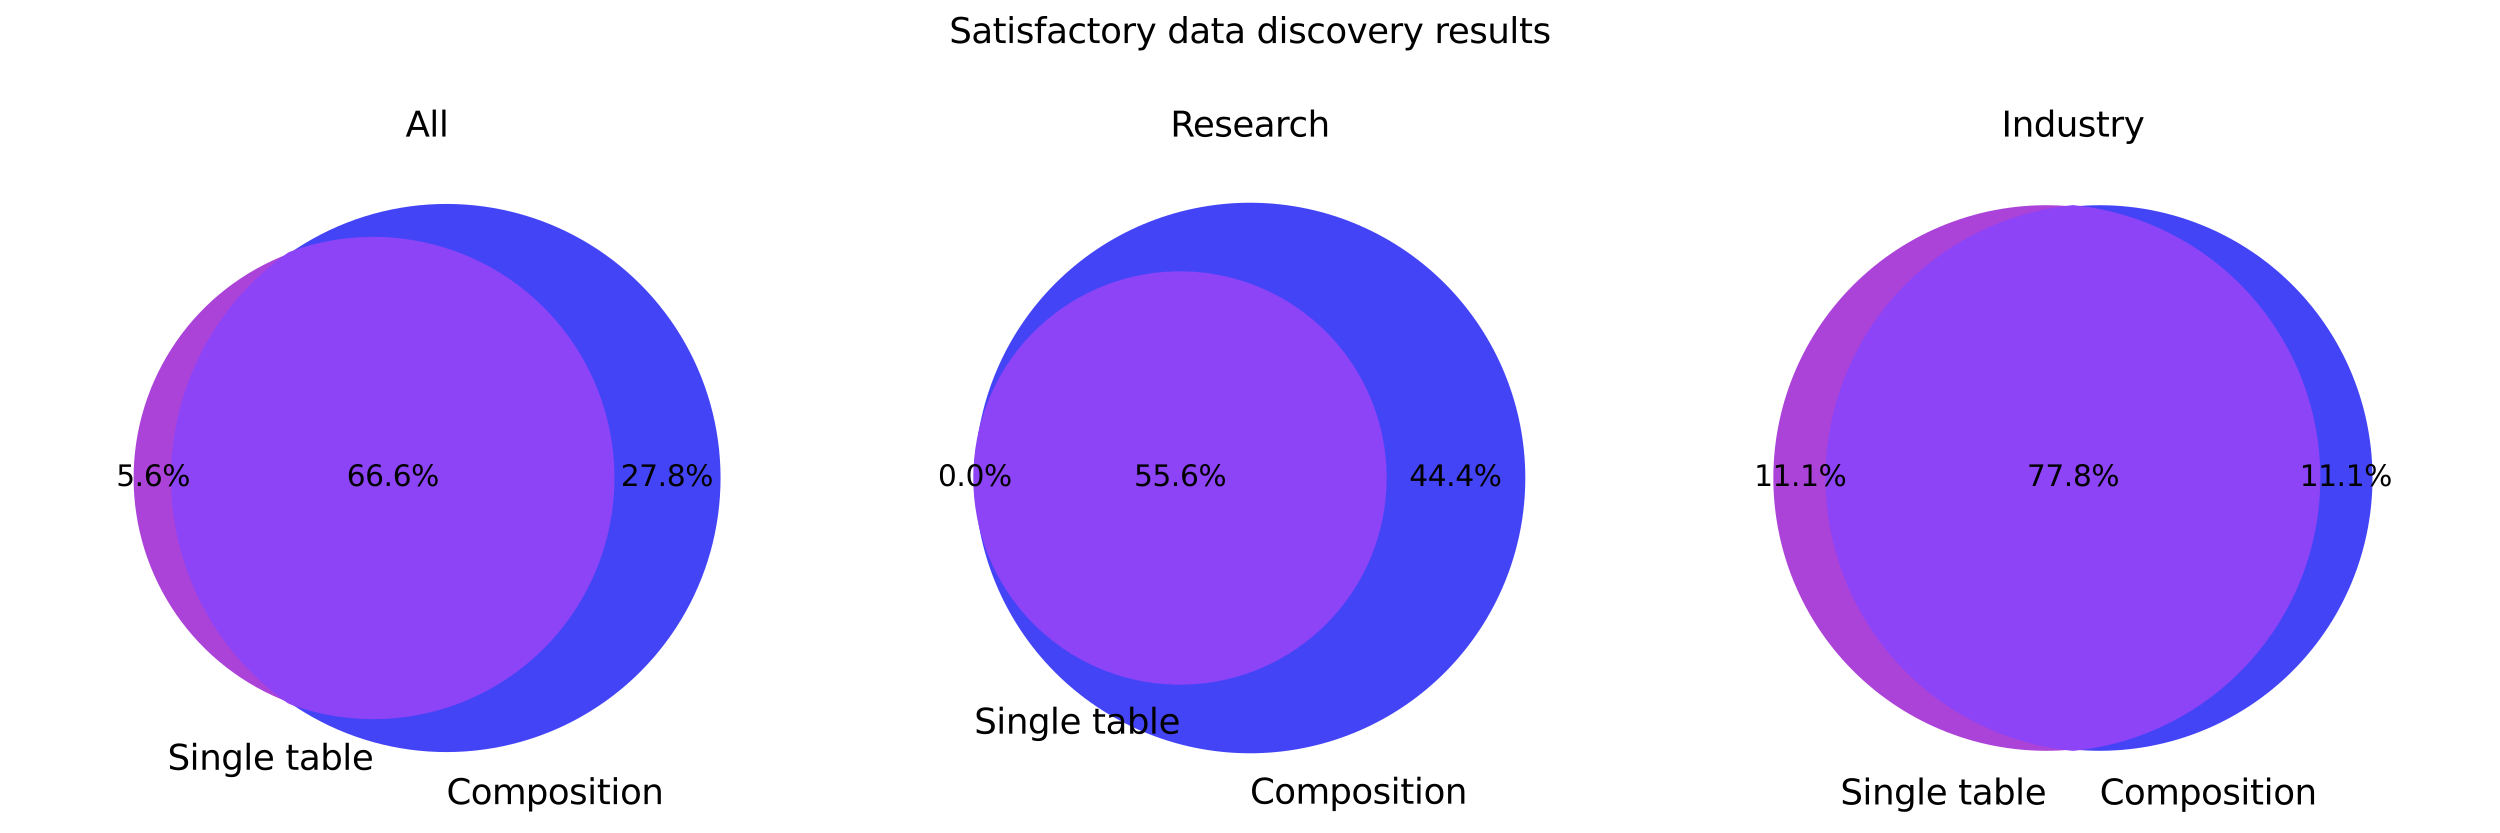 <?xml version="1.0" encoding="utf-8" standalone="no"?>
<!DOCTYPE svg PUBLIC "-//W3C//DTD SVG 1.1//EN"
  "http://www.w3.org/Graphics/SVG/1.1/DTD/svg11.dtd">
<svg xmlns:xlink="http://www.w3.org/1999/xlink" width="864pt" height="288pt" viewBox="0 0 864 288" xmlns="http://www.w3.org/2000/svg" version="1.1">
 <defs>
  <style type="text/css">*{stroke-linejoin: round; stroke-linecap: butt}</style>
 </defs>
 <g id="figure_1">
  <g id="patch_1">
   <path d="M 0 288 
L 864 288 
L 864 0 
L 0 0 
z
" style="fill: #ffffff"/>
  </g>
  <g id="axes_1">
   <g id="patch_2">
    <path d="M 99.953 242.774 
C 87.487 234.039 77.308 222.427 70.281 208.924 
C 63.255 195.421 59.586 180.421 59.586 165.2 
C 59.586 149.978 63.255 134.978 70.281 121.475 
C 77.308 107.972 87.487 96.36 99.953 87.625 
C 84.159 93.542 70.542 104.142 60.933 118.003 
C 51.324 131.864 46.173 148.334 46.173 165.2 
C 46.173 182.065 51.324 198.536 60.933 212.396 
C 70.542 226.257 84.159 236.858 99.953 242.774 
" clip-path="url(#pe0b084cc95)" style="fill: #ab43d8"/>
   </g>
   <g id="patch_3">
    <path d="M 99.953 87.625 
C 112.484 82.931 125.969 81.343 139.248 82.997 
C 152.527 84.651 165.21 89.498 176.207 97.122 
C 187.204 104.746 196.192 114.923 202.399 126.778 
C 208.606 138.633 211.848 151.818 211.848 165.2 
C 211.848 178.581 208.606 191.766 202.399 203.621 
C 196.192 215.476 187.204 225.653 176.207 233.277 
C 165.21 240.901 152.527 245.749 139.248 247.402 
C 125.969 249.056 112.484 247.468 99.953 242.774 
C 114.145 252.718 130.798 258.579 148.09 259.716 
C 165.381 260.853 182.658 257.224 198.031 249.225 
C 213.403 241.225 226.289 229.159 235.281 214.344 
C 244.272 199.53 249.027 182.529 249.027 165.2 
C 249.027 147.87 244.272 130.869 235.281 116.055 
C 226.289 101.241 213.403 89.174 198.031 81.175 
C 182.658 73.175 165.381 69.546 148.09 70.683 
C 130.798 71.82 114.145 77.682 99.953 87.625 
" clip-path="url(#pe0b084cc95)" style="fill: #4444f7"/>
   </g>
   <g id="patch_4">
    <path d="M 99.953 242.774 
C 112.484 247.468 125.969 249.056 139.248 247.402 
C 152.527 245.749 165.21 240.901 176.207 233.277 
C 187.204 225.653 196.192 215.476 202.399 203.621 
C 208.606 191.766 211.848 178.581 211.848 165.2 
C 211.848 151.818 208.606 138.633 202.399 126.778 
C 196.192 114.923 187.204 104.746 176.207 97.122 
C 165.21 89.498 152.527 84.651 139.248 82.997 
C 125.969 81.343 112.484 82.931 99.953 87.625 
C 87.487 96.36 77.308 107.972 70.281 121.475 
C 63.255 134.978 59.586 149.978 59.586 165.2 
C 59.586 180.421 63.255 195.421 70.281 208.924 
C 77.308 222.427 87.487 234.039 99.953 242.774 
" clip-path="url(#pe0b084cc95)" style="fill: #8d43f6; stroke: #8d43f6; stroke-linejoin: miter"/>
   </g>
   <g id="text_1">
    <!-- 5.6% -->
    <g transform="translate(40.177 167.959) scale(0.1 -0.1)">
     <defs>
      <path id="DejaVuSans-35" d="M 691 4666 
L 3169 4666 
L 3169 4134 
L 1269 4134 
L 1269 2991 
Q 1406 3038 1543 3061 
Q 1681 3084 1819 3084 
Q 2600 3084 3056 2656 
Q 3513 2228 3513 1497 
Q 3513 744 3044 326 
Q 2575 -91 1722 -91 
Q 1428 -91 1123 -41 
Q 819 9 494 109 
L 494 744 
Q 775 591 1075 516 
Q 1375 441 1709 441 
Q 2250 441 2565 725 
Q 2881 1009 2881 1497 
Q 2881 1984 2565 2268 
Q 2250 2553 1709 2553 
Q 1456 2553 1204 2497 
Q 953 2441 691 2322 
L 691 4666 
z
" transform="scale(0.016)"/>
      <path id="DejaVuSans-2e" d="M 684 794 
L 1344 794 
L 1344 0 
L 684 0 
L 684 794 
z
" transform="scale(0.016)"/>
      <path id="DejaVuSans-36" d="M 2113 2584 
Q 1688 2584 1439 2293 
Q 1191 2003 1191 1497 
Q 1191 994 1439 701 
Q 1688 409 2113 409 
Q 2538 409 2786 701 
Q 3034 994 3034 1497 
Q 3034 2003 2786 2293 
Q 2538 2584 2113 2584 
z
M 3366 4563 
L 3366 3988 
Q 3128 4100 2886 4159 
Q 2644 4219 2406 4219 
Q 1781 4219 1451 3797 
Q 1122 3375 1075 2522 
Q 1259 2794 1537 2939 
Q 1816 3084 2150 3084 
Q 2853 3084 3261 2657 
Q 3669 2231 3669 1497 
Q 3669 778 3244 343 
Q 2819 -91 2113 -91 
Q 1303 -91 875 529 
Q 447 1150 447 2328 
Q 447 3434 972 4092 
Q 1497 4750 2381 4750 
Q 2619 4750 2861 4703 
Q 3103 4656 3366 4563 
z
" transform="scale(0.016)"/>
      <path id="DejaVuSans-25" d="M 4653 2053 
Q 4381 2053 4226 1822 
Q 4072 1591 4072 1178 
Q 4072 772 4226 539 
Q 4381 306 4653 306 
Q 4919 306 5073 539 
Q 5228 772 5228 1178 
Q 5228 1588 5073 1820 
Q 4919 2053 4653 2053 
z
M 4653 2450 
Q 5147 2450 5437 2106 
Q 5728 1763 5728 1178 
Q 5728 594 5436 251 
Q 5144 -91 4653 -91 
Q 4153 -91 3862 251 
Q 3572 594 3572 1178 
Q 3572 1766 3864 2108 
Q 4156 2450 4653 2450 
z
M 1428 4353 
Q 1159 4353 1004 4120 
Q 850 3888 850 3481 
Q 850 3069 1003 2837 
Q 1156 2606 1428 2606 
Q 1700 2606 1854 2837 
Q 2009 3069 2009 3481 
Q 2009 3884 1853 4118 
Q 1697 4353 1428 4353 
z
M 4250 4750 
L 4750 4750 
L 1831 -91 
L 1331 -91 
L 4250 4750 
z
M 1428 4750 
Q 1922 4750 2215 4408 
Q 2509 4066 2509 3481 
Q 2509 2891 2217 2550 
Q 1925 2209 1428 2209 
Q 931 2209 642 2551 
Q 353 2894 353 3481 
Q 353 4063 643 4406 
Q 934 4750 1428 4750 
z
" transform="scale(0.016)"/>
     </defs>
     <use xlink:href="#DejaVuSans-35"/>
     <use xlink:href="#DejaVuSans-2e" x="63.623"/>
     <use xlink:href="#DejaVuSans-36" x="95.41"/>
     <use xlink:href="#DejaVuSans-25" x="159.033"/>
    </g>
   </g>
   <g id="text_2">
    <!-- 27.8% -->
    <g transform="translate(214.554 167.959) scale(0.1 -0.1)">
     <defs>
      <path id="DejaVuSans-32" d="M 1228 531 
L 3431 531 
L 3431 0 
L 469 0 
L 469 531 
Q 828 903 1448 1529 
Q 2069 2156 2228 2338 
Q 2531 2678 2651 2914 
Q 2772 3150 2772 3378 
Q 2772 3750 2511 3984 
Q 2250 4219 1831 4219 
Q 1534 4219 1204 4116 
Q 875 4013 500 3803 
L 500 4441 
Q 881 4594 1212 4672 
Q 1544 4750 1819 4750 
Q 2544 4750 2975 4387 
Q 3406 4025 3406 3419 
Q 3406 3131 3298 2873 
Q 3191 2616 2906 2266 
Q 2828 2175 2409 1742 
Q 1991 1309 1228 531 
z
" transform="scale(0.016)"/>
      <path id="DejaVuSans-37" d="M 525 4666 
L 3525 4666 
L 3525 4397 
L 1831 0 
L 1172 0 
L 2766 4134 
L 525 4134 
L 525 4666 
z
" transform="scale(0.016)"/>
      <path id="DejaVuSans-38" d="M 2034 2216 
Q 1584 2216 1326 1975 
Q 1069 1734 1069 1313 
Q 1069 891 1326 650 
Q 1584 409 2034 409 
Q 2484 409 2743 651 
Q 3003 894 3003 1313 
Q 3003 1734 2745 1975 
Q 2488 2216 2034 2216 
z
M 1403 2484 
Q 997 2584 770 2862 
Q 544 3141 544 3541 
Q 544 4100 942 4425 
Q 1341 4750 2034 4750 
Q 2731 4750 3128 4425 
Q 3525 4100 3525 3541 
Q 3525 3141 3298 2862 
Q 3072 2584 2669 2484 
Q 3125 2378 3379 2068 
Q 3634 1759 3634 1313 
Q 3634 634 3220 271 
Q 2806 -91 2034 -91 
Q 1263 -91 848 271 
Q 434 634 434 1313 
Q 434 1759 690 2068 
Q 947 2378 1403 2484 
z
M 1172 3481 
Q 1172 3119 1398 2916 
Q 1625 2713 2034 2713 
Q 2441 2713 2670 2916 
Q 2900 3119 2900 3481 
Q 2900 3844 2670 4047 
Q 2441 4250 2034 4250 
Q 1625 4250 1398 4047 
Q 1172 3844 1172 3481 
z
" transform="scale(0.016)"/>
     </defs>
     <use xlink:href="#DejaVuSans-32"/>
     <use xlink:href="#DejaVuSans-37" x="63.623"/>
     <use xlink:href="#DejaVuSans-2e" x="127.246"/>
     <use xlink:href="#DejaVuSans-38" x="159.033"/>
     <use xlink:href="#DejaVuSans-25" x="222.656"/>
    </g>
   </g>
   <g id="text_3">
    <!-- 66.6% -->
    <g transform="translate(119.833 167.959) scale(0.1 -0.1)">
     <use xlink:href="#DejaVuSans-36"/>
     <use xlink:href="#DejaVuSans-36" x="63.623"/>
     <use xlink:href="#DejaVuSans-2e" x="127.246"/>
     <use xlink:href="#DejaVuSans-36" x="159.033"/>
     <use xlink:href="#DejaVuSans-25" x="222.656"/>
    </g>
   </g>
   <g id="text_4">
    <!-- Single table -->
    <g transform="translate(57.911 266.033) scale(0.12 -0.12)">
     <defs>
      <path id="DejaVuSans-53" d="M 3425 4513 
L 3425 3897 
Q 3066 4069 2747 4153 
Q 2428 4238 2131 4238 
Q 1616 4238 1336 4038 
Q 1056 3838 1056 3469 
Q 1056 3159 1242 3001 
Q 1428 2844 1947 2747 
L 2328 2669 
Q 3034 2534 3370 2195 
Q 3706 1856 3706 1288 
Q 3706 609 3251 259 
Q 2797 -91 1919 -91 
Q 1588 -91 1214 -16 
Q 841 59 441 206 
L 441 856 
Q 825 641 1194 531 
Q 1563 422 1919 422 
Q 2459 422 2753 634 
Q 3047 847 3047 1241 
Q 3047 1584 2836 1778 
Q 2625 1972 2144 2069 
L 1759 2144 
Q 1053 2284 737 2584 
Q 422 2884 422 3419 
Q 422 4038 858 4394 
Q 1294 4750 2059 4750 
Q 2388 4750 2728 4690 
Q 3069 4631 3425 4513 
z
" transform="scale(0.016)"/>
      <path id="DejaVuSans-69" d="M 603 3500 
L 1178 3500 
L 1178 0 
L 603 0 
L 603 3500 
z
M 603 4863 
L 1178 4863 
L 1178 4134 
L 603 4134 
L 603 4863 
z
" transform="scale(0.016)"/>
      <path id="DejaVuSans-6e" d="M 3513 2113 
L 3513 0 
L 2938 0 
L 2938 2094 
Q 2938 2591 2744 2837 
Q 2550 3084 2163 3084 
Q 1697 3084 1428 2787 
Q 1159 2491 1159 1978 
L 1159 0 
L 581 0 
L 581 3500 
L 1159 3500 
L 1159 2956 
Q 1366 3272 1645 3428 
Q 1925 3584 2291 3584 
Q 2894 3584 3203 3211 
Q 3513 2838 3513 2113 
z
" transform="scale(0.016)"/>
      <path id="DejaVuSans-67" d="M 2906 1791 
Q 2906 2416 2648 2759 
Q 2391 3103 1925 3103 
Q 1463 3103 1205 2759 
Q 947 2416 947 1791 
Q 947 1169 1205 825 
Q 1463 481 1925 481 
Q 2391 481 2648 825 
Q 2906 1169 2906 1791 
z
M 3481 434 
Q 3481 -459 3084 -895 
Q 2688 -1331 1869 -1331 
Q 1566 -1331 1297 -1286 
Q 1028 -1241 775 -1147 
L 775 -588 
Q 1028 -725 1275 -790 
Q 1522 -856 1778 -856 
Q 2344 -856 2625 -561 
Q 2906 -266 2906 331 
L 2906 616 
Q 2728 306 2450 153 
Q 2172 0 1784 0 
Q 1141 0 747 490 
Q 353 981 353 1791 
Q 353 2603 747 3093 
Q 1141 3584 1784 3584 
Q 2172 3584 2450 3431 
Q 2728 3278 2906 2969 
L 2906 3500 
L 3481 3500 
L 3481 434 
z
" transform="scale(0.016)"/>
      <path id="DejaVuSans-6c" d="M 603 4863 
L 1178 4863 
L 1178 0 
L 603 0 
L 603 4863 
z
" transform="scale(0.016)"/>
      <path id="DejaVuSans-65" d="M 3597 1894 
L 3597 1613 
L 953 1613 
Q 991 1019 1311 708 
Q 1631 397 2203 397 
Q 2534 397 2845 478 
Q 3156 559 3463 722 
L 3463 178 
Q 3153 47 2828 -22 
Q 2503 -91 2169 -91 
Q 1331 -91 842 396 
Q 353 884 353 1716 
Q 353 2575 817 3079 
Q 1281 3584 2069 3584 
Q 2775 3584 3186 3129 
Q 3597 2675 3597 1894 
z
M 3022 2063 
Q 3016 2534 2758 2815 
Q 2500 3097 2075 3097 
Q 1594 3097 1305 2825 
Q 1016 2553 972 2059 
L 3022 2063 
z
" transform="scale(0.016)"/>
      <path id="DejaVuSans-20" transform="scale(0.016)"/>
      <path id="DejaVuSans-74" d="M 1172 4494 
L 1172 3500 
L 2356 3500 
L 2356 3053 
L 1172 3053 
L 1172 1153 
Q 1172 725 1289 603 
Q 1406 481 1766 481 
L 2356 481 
L 2356 0 
L 1766 0 
Q 1100 0 847 248 
Q 594 497 594 1153 
L 594 3053 
L 172 3053 
L 172 3500 
L 594 3500 
L 594 4494 
L 1172 4494 
z
" transform="scale(0.016)"/>
      <path id="DejaVuSans-61" d="M 2194 1759 
Q 1497 1759 1228 1600 
Q 959 1441 959 1056 
Q 959 750 1161 570 
Q 1363 391 1709 391 
Q 2188 391 2477 730 
Q 2766 1069 2766 1631 
L 2766 1759 
L 2194 1759 
z
M 3341 1997 
L 3341 0 
L 2766 0 
L 2766 531 
Q 2569 213 2275 61 
Q 1981 -91 1556 -91 
Q 1019 -91 701 211 
Q 384 513 384 1019 
Q 384 1609 779 1909 
Q 1175 2209 1959 2209 
L 2766 2209 
L 2766 2266 
Q 2766 2663 2505 2880 
Q 2244 3097 1772 3097 
Q 1472 3097 1187 3025 
Q 903 2953 641 2809 
L 641 3341 
Q 956 3463 1253 3523 
Q 1550 3584 1831 3584 
Q 2591 3584 2966 3190 
Q 3341 2797 3341 1997 
z
" transform="scale(0.016)"/>
      <path id="DejaVuSans-62" d="M 3116 1747 
Q 3116 2381 2855 2742 
Q 2594 3103 2138 3103 
Q 1681 3103 1420 2742 
Q 1159 2381 1159 1747 
Q 1159 1113 1420 752 
Q 1681 391 2138 391 
Q 2594 391 2855 752 
Q 3116 1113 3116 1747 
z
M 1159 2969 
Q 1341 3281 1617 3432 
Q 1894 3584 2278 3584 
Q 2916 3584 3314 3078 
Q 3713 2572 3713 1747 
Q 3713 922 3314 415 
Q 2916 -91 2278 -91 
Q 1894 -91 1617 61 
Q 1341 213 1159 525 
L 1159 0 
L 581 0 
L 581 4863 
L 1159 4863 
L 1159 2969 
z
" transform="scale(0.016)"/>
     </defs>
     <use xlink:href="#DejaVuSans-53"/>
     <use xlink:href="#DejaVuSans-69" x="63.477"/>
     <use xlink:href="#DejaVuSans-6e" x="91.26"/>
     <use xlink:href="#DejaVuSans-67" x="154.639"/>
     <use xlink:href="#DejaVuSans-6c" x="218.115"/>
     <use xlink:href="#DejaVuSans-65" x="245.898"/>
     <use xlink:href="#DejaVuSans-20" x="307.422"/>
     <use xlink:href="#DejaVuSans-74" x="339.209"/>
     <use xlink:href="#DejaVuSans-61" x="378.418"/>
     <use xlink:href="#DejaVuSans-62" x="439.697"/>
     <use xlink:href="#DejaVuSans-6c" x="503.174"/>
     <use xlink:href="#DejaVuSans-65" x="530.957"/>
    </g>
   </g>
   <g id="text_5">
    <!-- Composition -->
    <g transform="translate(154.306 277.916) scale(0.12 -0.12)">
     <defs>
      <path id="DejaVuSans-43" d="M 4122 4306 
L 4122 3641 
Q 3803 3938 3442 4084 
Q 3081 4231 2675 4231 
Q 1875 4231 1450 3742 
Q 1025 3253 1025 2328 
Q 1025 1406 1450 917 
Q 1875 428 2675 428 
Q 3081 428 3442 575 
Q 3803 722 4122 1019 
L 4122 359 
Q 3791 134 3420 21 
Q 3050 -91 2638 -91 
Q 1578 -91 968 557 
Q 359 1206 359 2328 
Q 359 3453 968 4101 
Q 1578 4750 2638 4750 
Q 3056 4750 3426 4639 
Q 3797 4528 4122 4306 
z
" transform="scale(0.016)"/>
      <path id="DejaVuSans-6f" d="M 1959 3097 
Q 1497 3097 1228 2736 
Q 959 2375 959 1747 
Q 959 1119 1226 758 
Q 1494 397 1959 397 
Q 2419 397 2687 759 
Q 2956 1122 2956 1747 
Q 2956 2369 2687 2733 
Q 2419 3097 1959 3097 
z
M 1959 3584 
Q 2709 3584 3137 3096 
Q 3566 2609 3566 1747 
Q 3566 888 3137 398 
Q 2709 -91 1959 -91 
Q 1206 -91 779 398 
Q 353 888 353 1747 
Q 353 2609 779 3096 
Q 1206 3584 1959 3584 
z
" transform="scale(0.016)"/>
      <path id="DejaVuSans-6d" d="M 3328 2828 
Q 3544 3216 3844 3400 
Q 4144 3584 4550 3584 
Q 5097 3584 5394 3201 
Q 5691 2819 5691 2113 
L 5691 0 
L 5113 0 
L 5113 2094 
Q 5113 2597 4934 2840 
Q 4756 3084 4391 3084 
Q 3944 3084 3684 2787 
Q 3425 2491 3425 1978 
L 3425 0 
L 2847 0 
L 2847 2094 
Q 2847 2600 2669 2842 
Q 2491 3084 2119 3084 
Q 1678 3084 1418 2786 
Q 1159 2488 1159 1978 
L 1159 0 
L 581 0 
L 581 3500 
L 1159 3500 
L 1159 2956 
Q 1356 3278 1631 3431 
Q 1906 3584 2284 3584 
Q 2666 3584 2933 3390 
Q 3200 3197 3328 2828 
z
" transform="scale(0.016)"/>
      <path id="DejaVuSans-70" d="M 1159 525 
L 1159 -1331 
L 581 -1331 
L 581 3500 
L 1159 3500 
L 1159 2969 
Q 1341 3281 1617 3432 
Q 1894 3584 2278 3584 
Q 2916 3584 3314 3078 
Q 3713 2572 3713 1747 
Q 3713 922 3314 415 
Q 2916 -91 2278 -91 
Q 1894 -91 1617 61 
Q 1341 213 1159 525 
z
M 3116 1747 
Q 3116 2381 2855 2742 
Q 2594 3103 2138 3103 
Q 1681 3103 1420 2742 
Q 1159 2381 1159 1747 
Q 1159 1113 1420 752 
Q 1681 391 2138 391 
Q 2594 391 2855 752 
Q 3116 1113 3116 1747 
z
" transform="scale(0.016)"/>
      <path id="DejaVuSans-73" d="M 2834 3397 
L 2834 2853 
Q 2591 2978 2328 3040 
Q 2066 3103 1784 3103 
Q 1356 3103 1142 2972 
Q 928 2841 928 2578 
Q 928 2378 1081 2264 
Q 1234 2150 1697 2047 
L 1894 2003 
Q 2506 1872 2764 1633 
Q 3022 1394 3022 966 
Q 3022 478 2636 193 
Q 2250 -91 1575 -91 
Q 1294 -91 989 -36 
Q 684 19 347 128 
L 347 722 
Q 666 556 975 473 
Q 1284 391 1588 391 
Q 1994 391 2212 530 
Q 2431 669 2431 922 
Q 2431 1156 2273 1281 
Q 2116 1406 1581 1522 
L 1381 1569 
Q 847 1681 609 1914 
Q 372 2147 372 2553 
Q 372 3047 722 3315 
Q 1072 3584 1716 3584 
Q 2034 3584 2315 3537 
Q 2597 3491 2834 3397 
z
" transform="scale(0.016)"/>
     </defs>
     <use xlink:href="#DejaVuSans-43"/>
     <use xlink:href="#DejaVuSans-6f" x="69.824"/>
     <use xlink:href="#DejaVuSans-6d" x="131.006"/>
     <use xlink:href="#DejaVuSans-70" x="228.418"/>
     <use xlink:href="#DejaVuSans-6f" x="291.895"/>
     <use xlink:href="#DejaVuSans-73" x="353.076"/>
     <use xlink:href="#DejaVuSans-69" x="405.176"/>
     <use xlink:href="#DejaVuSans-74" x="432.959"/>
     <use xlink:href="#DejaVuSans-69" x="472.168"/>
     <use xlink:href="#DejaVuSans-6f" x="499.951"/>
     <use xlink:href="#DejaVuSans-6e" x="561.133"/>
    </g>
   </g>
   <g id="text_6">
    <!-- All -->
    <g transform="translate(140.162 47.199) scale(0.12 -0.12)">
     <defs>
      <path id="DejaVuSans-41" d="M 2188 4044 
L 1331 1722 
L 3047 1722 
L 2188 4044 
z
M 1831 4666 
L 2547 4666 
L 4325 0 
L 3669 0 
L 3244 1197 
L 1141 1197 
L 716 0 
L 50 0 
L 1831 4666 
z
" transform="scale(0.016)"/>
     </defs>
     <use xlink:href="#DejaVuSans-41"/>
     <use xlink:href="#DejaVuSans-6c" x="68.408"/>
     <use xlink:href="#DejaVuSans-6c" x="96.191"/>
    </g>
   </g>
  </g>
  <g id="axes_2">
   <g id="patch_5">
    <path d="M 336.92 168.265 
C 336.887 167.243 336.871 166.222 336.871 165.2 
C 336.871 164.178 336.887 163.156 336.92 162.134 
C 336.876 163.155 336.854 164.177 336.854 165.2 
C 336.854 166.222 336.876 167.244 336.92 168.265 
" clip-path="url(#p53597f9e40)" style="fill: #ab43d8"/>
   </g>
   <g id="patch_6">
    <path d="M 336.92 162.134 
C 337.317 152.956 339.493 143.942 343.327 135.593 
C 347.161 127.245 352.581 119.72 359.284 113.438 
C 365.987 107.156 373.847 102.235 382.426 98.95 
C 391.006 95.665 400.142 94.078 409.327 94.276 
C 418.511 94.475 427.571 96.456 436 100.108 
C 444.429 103.761 452.069 109.017 458.495 115.583 
C 464.92 122.148 470.01 129.9 473.479 138.407 
C 476.949 146.913 478.733 156.013 478.733 165.2 
C 478.733 174.386 476.949 183.486 473.479 191.993 
C 470.01 200.499 464.92 208.251 458.495 214.817 
C 452.069 221.382 444.429 226.638 436 230.291 
C 427.571 233.944 418.511 235.924 409.327 236.123 
C 400.142 236.321 391.006 234.734 382.426 231.449 
C 373.847 228.164 365.987 223.243 359.284 216.961 
C 352.581 210.679 347.161 203.154 343.327 194.806 
C 339.493 186.457 337.317 177.443 336.92 168.265 
C 337.319 180.623 340.122 192.786 345.174 204.071 
C 350.226 215.356 357.43 225.549 366.381 234.078 
C 375.333 242.607 385.862 249.31 397.378 253.811 
C 408.895 258.311 421.178 260.524 433.541 260.325 
C 445.904 260.126 458.11 257.518 469.476 252.649 
C 480.841 247.78 491.148 240.741 499.821 231.928 
C 508.493 223.115 515.365 212.695 520.05 201.253 
C 524.736 189.811 527.146 177.564 527.146 165.2 
C 527.146 152.835 524.736 140.589 520.05 129.146 
C 515.365 117.704 508.493 107.284 499.821 98.471 
C 491.148 89.658 480.841 82.62 469.476 77.75 
C 458.11 72.881 445.904 70.273 433.541 70.074 
C 421.178 69.875 408.895 72.088 397.378 76.588 
C 385.862 81.089 375.333 87.792 366.381 96.321 
C 357.43 104.85 350.226 115.043 345.174 126.328 
C 340.122 137.614 337.319 149.776 336.92 162.134 
" clip-path="url(#p53597f9e40)" style="fill: #4444f7"/>
   </g>
   <g id="patch_7">
    <path d="M 336.92 168.265 
C 337.317 177.443 339.493 186.457 343.327 194.806 
C 347.161 203.154 352.581 210.679 359.284 216.961 
C 365.987 223.243 373.847 228.164 382.426 231.449 
C 391.006 234.734 400.142 236.321 409.327 236.123 
C 418.511 235.924 427.571 233.944 436 230.291 
C 444.429 226.638 452.069 221.382 458.495 214.817 
C 464.92 208.251 470.01 200.499 473.479 191.993 
C 476.949 183.486 478.733 174.386 478.733 165.2 
C 478.733 156.013 476.949 146.913 473.479 138.407 
C 470.01 129.9 464.92 122.148 458.495 115.583 
C 452.069 109.017 444.429 103.761 436 100.108 
C 427.571 96.456 418.511 94.475 409.327 94.276 
C 400.142 94.078 391.006 95.665 382.426 98.95 
C 373.847 102.235 365.987 107.156 359.284 113.438 
C 352.581 119.72 347.161 127.245 343.327 135.593 
C 339.493 143.942 337.317 152.956 336.92 162.134 
C 336.887 163.156 336.871 164.178 336.871 165.2 
C 336.871 166.222 336.887 167.243 336.92 168.265 
" clip-path="url(#p53597f9e40)" style="fill: #8d43f6; stroke: #8d43f6; stroke-linejoin: miter"/>
   </g>
   <g id="text_7">
    <!-- 0.0% -->
    <g transform="translate(324.16 167.959) scale(0.1 -0.1)">
     <defs>
      <path id="DejaVuSans-30" d="M 2034 4250 
Q 1547 4250 1301 3770 
Q 1056 3291 1056 2328 
Q 1056 1369 1301 889 
Q 1547 409 2034 409 
Q 2525 409 2770 889 
Q 3016 1369 3016 2328 
Q 3016 3291 2770 3770 
Q 2525 4250 2034 4250 
z
M 2034 4750 
Q 2819 4750 3233 4129 
Q 3647 3509 3647 2328 
Q 3647 1150 3233 529 
Q 2819 -91 2034 -91 
Q 1250 -91 836 529 
Q 422 1150 422 2328 
Q 422 3509 836 4129 
Q 1250 4750 2034 4750 
z
" transform="scale(0.016)"/>
     </defs>
     <use xlink:href="#DejaVuSans-30"/>
     <use xlink:href="#DejaVuSans-2e" x="63.623"/>
     <use xlink:href="#DejaVuSans-30" x="95.41"/>
     <use xlink:href="#DejaVuSans-25" x="159.033"/>
    </g>
   </g>
   <g id="text_8">
    <!-- 44.4% -->
    <g transform="translate(487.056 167.959) scale(0.1 -0.1)">
     <defs>
      <path id="DejaVuSans-34" d="M 2419 4116 
L 825 1625 
L 2419 1625 
L 2419 4116 
z
M 2253 4666 
L 3047 4666 
L 3047 1625 
L 3713 1625 
L 3713 1100 
L 3047 1100 
L 3047 0 
L 2419 0 
L 2419 1100 
L 313 1100 
L 313 1709 
L 2253 4666 
z
" transform="scale(0.016)"/>
     </defs>
     <use xlink:href="#DejaVuSans-34"/>
     <use xlink:href="#DejaVuSans-34" x="63.623"/>
     <use xlink:href="#DejaVuSans-2e" x="127.246"/>
     <use xlink:href="#DejaVuSans-34" x="159.033"/>
     <use xlink:href="#DejaVuSans-25" x="222.656"/>
    </g>
   </g>
   <g id="text_9">
    <!-- 55.6% -->
    <g transform="translate(391.919 167.959) scale(0.1 -0.1)">
     <use xlink:href="#DejaVuSans-35"/>
     <use xlink:href="#DejaVuSans-35" x="63.623"/>
     <use xlink:href="#DejaVuSans-2e" x="127.246"/>
     <use xlink:href="#DejaVuSans-36" x="159.033"/>
     <use xlink:href="#DejaVuSans-25" x="222.656"/>
    </g>
   </g>
   <g id="text_10">
    <!-- Single table -->
    <g transform="translate(336.694 253.561) scale(0.12 -0.12)">
     <use xlink:href="#DejaVuSans-53"/>
     <use xlink:href="#DejaVuSans-69" x="63.477"/>
     <use xlink:href="#DejaVuSans-6e" x="91.26"/>
     <use xlink:href="#DejaVuSans-67" x="154.639"/>
     <use xlink:href="#DejaVuSans-6c" x="218.115"/>
     <use xlink:href="#DejaVuSans-65" x="245.898"/>
     <use xlink:href="#DejaVuSans-20" x="307.422"/>
     <use xlink:href="#DejaVuSans-74" x="339.209"/>
     <use xlink:href="#DejaVuSans-61" x="378.418"/>
     <use xlink:href="#DejaVuSans-62" x="439.697"/>
     <use xlink:href="#DejaVuSans-6c" x="503.174"/>
     <use xlink:href="#DejaVuSans-65" x="530.957"/>
    </g>
   </g>
   <g id="text_11">
    <!-- Composition -->
    <g transform="translate(432.008 277.759) scale(0.12 -0.12)">
     <use xlink:href="#DejaVuSans-43"/>
     <use xlink:href="#DejaVuSans-6f" x="69.824"/>
     <use xlink:href="#DejaVuSans-6d" x="131.006"/>
     <use xlink:href="#DejaVuSans-70" x="228.418"/>
     <use xlink:href="#DejaVuSans-6f" x="291.895"/>
     <use xlink:href="#DejaVuSans-73" x="353.076"/>
     <use xlink:href="#DejaVuSans-69" x="405.176"/>
     <use xlink:href="#DejaVuSans-74" x="432.959"/>
     <use xlink:href="#DejaVuSans-69" x="472.168"/>
     <use xlink:href="#DejaVuSans-6f" x="499.951"/>
     <use xlink:href="#DejaVuSans-6e" x="561.133"/>
    </g>
   </g>
   <g id="text_12">
    <!-- Research -->
    <g transform="translate(404.482 47.199) scale(0.12 -0.12)">
     <defs>
      <path id="DejaVuSans-52" d="M 2841 2188 
Q 3044 2119 3236 1894 
Q 3428 1669 3622 1275 
L 4263 0 
L 3584 0 
L 2988 1197 
Q 2756 1666 2539 1819 
Q 2322 1972 1947 1972 
L 1259 1972 
L 1259 0 
L 628 0 
L 628 4666 
L 2053 4666 
Q 2853 4666 3247 4331 
Q 3641 3997 3641 3322 
Q 3641 2881 3436 2590 
Q 3231 2300 2841 2188 
z
M 1259 4147 
L 1259 2491 
L 2053 2491 
Q 2509 2491 2742 2702 
Q 2975 2913 2975 3322 
Q 2975 3731 2742 3939 
Q 2509 4147 2053 4147 
L 1259 4147 
z
" transform="scale(0.016)"/>
      <path id="DejaVuSans-72" d="M 2631 2963 
Q 2534 3019 2420 3045 
Q 2306 3072 2169 3072 
Q 1681 3072 1420 2755 
Q 1159 2438 1159 1844 
L 1159 0 
L 581 0 
L 581 3500 
L 1159 3500 
L 1159 2956 
Q 1341 3275 1631 3429 
Q 1922 3584 2338 3584 
Q 2397 3584 2469 3576 
Q 2541 3569 2628 3553 
L 2631 2963 
z
" transform="scale(0.016)"/>
      <path id="DejaVuSans-63" d="M 3122 3366 
L 3122 2828 
Q 2878 2963 2633 3030 
Q 2388 3097 2138 3097 
Q 1578 3097 1268 2742 
Q 959 2388 959 1747 
Q 959 1106 1268 751 
Q 1578 397 2138 397 
Q 2388 397 2633 464 
Q 2878 531 3122 666 
L 3122 134 
Q 2881 22 2623 -34 
Q 2366 -91 2075 -91 
Q 1284 -91 818 406 
Q 353 903 353 1747 
Q 353 2603 823 3093 
Q 1294 3584 2113 3584 
Q 2378 3584 2631 3529 
Q 2884 3475 3122 3366 
z
" transform="scale(0.016)"/>
      <path id="DejaVuSans-68" d="M 3513 2113 
L 3513 0 
L 2938 0 
L 2938 2094 
Q 2938 2591 2744 2837 
Q 2550 3084 2163 3084 
Q 1697 3084 1428 2787 
Q 1159 2491 1159 1978 
L 1159 0 
L 581 0 
L 581 4863 
L 1159 4863 
L 1159 2956 
Q 1366 3272 1645 3428 
Q 1925 3584 2291 3584 
Q 2894 3584 3203 3211 
Q 3513 2838 3513 2113 
z
" transform="scale(0.016)"/>
     </defs>
     <use xlink:href="#DejaVuSans-52"/>
     <use xlink:href="#DejaVuSans-65" x="64.982"/>
     <use xlink:href="#DejaVuSans-73" x="126.506"/>
     <use xlink:href="#DejaVuSans-65" x="178.605"/>
     <use xlink:href="#DejaVuSans-61" x="240.129"/>
     <use xlink:href="#DejaVuSans-72" x="301.408"/>
     <use xlink:href="#DejaVuSans-63" x="340.271"/>
     <use xlink:href="#DejaVuSans-68" x="395.252"/>
    </g>
   </g>
  </g>
  <g id="axes_3">
   <g id="patch_8">
    <path d="M 716.4 259.021 
C 693.119 256.724 671.507 245.841 655.799 228.505 
C 640.09 211.17 631.383 188.593 631.383 165.2 
C 631.383 141.806 640.09 119.229 655.799 101.894 
C 671.507 84.558 693.119 73.676 716.4 71.378 
C 703.302 70.085 690.078 71.549 677.581 75.676 
C 665.083 79.802 653.587 86.5 643.834 95.338 
C 634.081 104.175 626.286 114.958 620.952 126.99 
C 615.618 139.022 612.862 152.038 612.862 165.2 
C 612.862 178.361 615.618 191.377 620.952 203.409 
C 626.286 215.441 634.081 226.224 643.834 235.061 
C 653.587 243.899 665.083 250.597 677.581 254.723 
C 690.078 258.85 703.302 260.314 716.4 259.021 
" clip-path="url(#p2d4a996c3d)" style="fill: #ab43d8"/>
   </g>
   <g id="patch_9">
    <path d="M 716.4 71.378 
C 739.681 73.676 761.293 84.558 777.001 101.894 
C 792.71 119.229 801.417 141.806 801.417 165.2 
C 801.417 188.593 792.71 211.17 777.001 228.505 
C 761.293 245.841 739.681 256.724 716.4 259.021 
C 729.498 260.314 742.722 258.85 755.219 254.723 
C 767.717 250.597 779.213 243.899 788.966 235.061 
C 798.719 226.224 806.514 215.441 811.848 203.409 
C 817.182 191.377 819.938 178.361 819.938 165.2 
C 819.938 152.038 817.182 139.022 811.848 126.99 
C 806.514 114.958 798.719 104.175 788.966 95.338 
C 779.213 86.5 767.717 79.802 755.219 75.676 
C 742.722 71.549 729.498 70.085 716.4 71.378 
" clip-path="url(#p2d4a996c3d)" style="fill: #4444f7"/>
   </g>
   <g id="patch_10">
    <path d="M 716.4 259.021 
C 739.681 256.724 761.293 245.841 777.001 228.505 
C 792.71 211.17 801.417 188.593 801.417 165.2 
C 801.417 141.806 792.71 119.229 777.001 101.894 
C 761.293 84.558 739.681 73.676 716.4 71.378 
C 693.119 73.676 671.507 84.558 655.799 101.894 
C 640.09 119.229 631.383 141.806 631.383 165.2 
C 631.383 188.593 640.09 211.17 655.799 228.505 
C 671.507 245.841 693.119 256.724 716.4 259.021 
" clip-path="url(#p2d4a996c3d)" style="fill: #8d43f6; stroke: #8d43f6; stroke-linejoin: miter"/>
   </g>
   <g id="text_13">
    <!-- 11.1% -->
    <g transform="translate(606.239 167.959) scale(0.1 -0.1)">
     <defs>
      <path id="DejaVuSans-31" d="M 794 531 
L 1825 531 
L 1825 4091 
L 703 3866 
L 703 4441 
L 1819 4666 
L 2450 4666 
L 2450 531 
L 3481 531 
L 3481 0 
L 794 0 
L 794 531 
z
" transform="scale(0.016)"/>
     </defs>
     <use xlink:href="#DejaVuSans-31"/>
     <use xlink:href="#DejaVuSans-31" x="63.623"/>
     <use xlink:href="#DejaVuSans-2e" x="127.246"/>
     <use xlink:href="#DejaVuSans-31" x="159.033"/>
     <use xlink:href="#DejaVuSans-25" x="222.656"/>
    </g>
   </g>
   <g id="text_14">
    <!-- 11.1% -->
    <g transform="translate(794.794 167.959) scale(0.1 -0.1)">
     <use xlink:href="#DejaVuSans-31"/>
     <use xlink:href="#DejaVuSans-31" x="63.623"/>
     <use xlink:href="#DejaVuSans-2e" x="127.246"/>
     <use xlink:href="#DejaVuSans-31" x="159.033"/>
     <use xlink:href="#DejaVuSans-25" x="222.656"/>
    </g>
   </g>
   <g id="text_15">
    <!-- 77.8% -->
    <g transform="translate(700.516 167.959) scale(0.1 -0.1)">
     <use xlink:href="#DejaVuSans-37"/>
     <use xlink:href="#DejaVuSans-37" x="63.623"/>
     <use xlink:href="#DejaVuSans-2e" x="127.246"/>
     <use xlink:href="#DejaVuSans-38" x="159.033"/>
     <use xlink:href="#DejaVuSans-25" x="222.656"/>
    </g>
   </g>
   <g id="text_16">
    <!-- Single table -->
    <g transform="translate(636.04 278.023) scale(0.12 -0.12)">
     <use xlink:href="#DejaVuSans-53"/>
     <use xlink:href="#DejaVuSans-69" x="63.477"/>
     <use xlink:href="#DejaVuSans-6e" x="91.26"/>
     <use xlink:href="#DejaVuSans-67" x="154.639"/>
     <use xlink:href="#DejaVuSans-6c" x="218.115"/>
     <use xlink:href="#DejaVuSans-65" x="245.898"/>
     <use xlink:href="#DejaVuSans-20" x="307.422"/>
     <use xlink:href="#DejaVuSans-74" x="339.209"/>
     <use xlink:href="#DejaVuSans-61" x="378.418"/>
     <use xlink:href="#DejaVuSans-62" x="439.697"/>
     <use xlink:href="#DejaVuSans-6c" x="503.174"/>
     <use xlink:href="#DejaVuSans-65" x="530.957"/>
    </g>
   </g>
   <g id="text_17">
    <!-- Composition -->
    <g transform="translate(725.66 278.023) scale(0.12 -0.12)">
     <use xlink:href="#DejaVuSans-43"/>
     <use xlink:href="#DejaVuSans-6f" x="69.824"/>
     <use xlink:href="#DejaVuSans-6d" x="131.006"/>
     <use xlink:href="#DejaVuSans-70" x="228.418"/>
     <use xlink:href="#DejaVuSans-6f" x="291.895"/>
     <use xlink:href="#DejaVuSans-73" x="353.076"/>
     <use xlink:href="#DejaVuSans-69" x="405.176"/>
     <use xlink:href="#DejaVuSans-74" x="432.959"/>
     <use xlink:href="#DejaVuSans-69" x="472.168"/>
     <use xlink:href="#DejaVuSans-6f" x="499.951"/>
     <use xlink:href="#DejaVuSans-6e" x="561.133"/>
    </g>
   </g>
   <g id="text_18">
    <!-- Industry -->
    <g transform="translate(691.72 47.199) scale(0.12 -0.12)">
     <defs>
      <path id="DejaVuSans-49" d="M 628 4666 
L 1259 4666 
L 1259 0 
L 628 0 
L 628 4666 
z
" transform="scale(0.016)"/>
      <path id="DejaVuSans-64" d="M 2906 2969 
L 2906 4863 
L 3481 4863 
L 3481 0 
L 2906 0 
L 2906 525 
Q 2725 213 2448 61 
Q 2172 -91 1784 -91 
Q 1150 -91 751 415 
Q 353 922 353 1747 
Q 353 2572 751 3078 
Q 1150 3584 1784 3584 
Q 2172 3584 2448 3432 
Q 2725 3281 2906 2969 
z
M 947 1747 
Q 947 1113 1208 752 
Q 1469 391 1925 391 
Q 2381 391 2643 752 
Q 2906 1113 2906 1747 
Q 2906 2381 2643 2742 
Q 2381 3103 1925 3103 
Q 1469 3103 1208 2742 
Q 947 2381 947 1747 
z
" transform="scale(0.016)"/>
      <path id="DejaVuSans-75" d="M 544 1381 
L 544 3500 
L 1119 3500 
L 1119 1403 
Q 1119 906 1312 657 
Q 1506 409 1894 409 
Q 2359 409 2629 706 
Q 2900 1003 2900 1516 
L 2900 3500 
L 3475 3500 
L 3475 0 
L 2900 0 
L 2900 538 
Q 2691 219 2414 64 
Q 2138 -91 1772 -91 
Q 1169 -91 856 284 
Q 544 659 544 1381 
z
M 1991 3584 
L 1991 3584 
z
" transform="scale(0.016)"/>
      <path id="DejaVuSans-79" d="M 2059 -325 
Q 1816 -950 1584 -1140 
Q 1353 -1331 966 -1331 
L 506 -1331 
L 506 -850 
L 844 -850 
Q 1081 -850 1212 -737 
Q 1344 -625 1503 -206 
L 1606 56 
L 191 3500 
L 800 3500 
L 1894 763 
L 2988 3500 
L 3597 3500 
L 2059 -325 
z
" transform="scale(0.016)"/>
     </defs>
     <use xlink:href="#DejaVuSans-49"/>
     <use xlink:href="#DejaVuSans-6e" x="29.492"/>
     <use xlink:href="#DejaVuSans-64" x="92.871"/>
     <use xlink:href="#DejaVuSans-75" x="156.348"/>
     <use xlink:href="#DejaVuSans-73" x="219.727"/>
     <use xlink:href="#DejaVuSans-74" x="271.826"/>
     <use xlink:href="#DejaVuSans-72" x="311.035"/>
     <use xlink:href="#DejaVuSans-79" x="352.148"/>
    </g>
   </g>
  </g>
  <g id="text_19">
   <!-- Satisfactory data discovery results -->
   <g transform="translate(328.075 14.878) scale(0.12 -0.12)">
    <defs>
     <path id="DejaVuSans-66" d="M 2375 4863 
L 2375 4384 
L 1825 4384 
Q 1516 4384 1395 4259 
Q 1275 4134 1275 3809 
L 1275 3500 
L 2222 3500 
L 2222 3053 
L 1275 3053 
L 1275 0 
L 697 0 
L 697 3053 
L 147 3053 
L 147 3500 
L 697 3500 
L 697 3744 
Q 697 4328 969 4595 
Q 1241 4863 1831 4863 
L 2375 4863 
z
" transform="scale(0.016)"/>
     <path id="DejaVuSans-76" d="M 191 3500 
L 800 3500 
L 1894 563 
L 2988 3500 
L 3597 3500 
L 2284 0 
L 1503 0 
L 191 3500 
z
" transform="scale(0.016)"/>
    </defs>
    <use xlink:href="#DejaVuSans-53"/>
    <use xlink:href="#DejaVuSans-61" x="63.477"/>
    <use xlink:href="#DejaVuSans-74" x="124.756"/>
    <use xlink:href="#DejaVuSans-69" x="163.965"/>
    <use xlink:href="#DejaVuSans-73" x="191.748"/>
    <use xlink:href="#DejaVuSans-66" x="243.848"/>
    <use xlink:href="#DejaVuSans-61" x="279.053"/>
    <use xlink:href="#DejaVuSans-63" x="340.332"/>
    <use xlink:href="#DejaVuSans-74" x="395.312"/>
    <use xlink:href="#DejaVuSans-6f" x="434.521"/>
    <use xlink:href="#DejaVuSans-72" x="495.703"/>
    <use xlink:href="#DejaVuSans-79" x="536.816"/>
    <use xlink:href="#DejaVuSans-20" x="595.996"/>
    <use xlink:href="#DejaVuSans-64" x="627.783"/>
    <use xlink:href="#DejaVuSans-61" x="691.26"/>
    <use xlink:href="#DejaVuSans-74" x="752.539"/>
    <use xlink:href="#DejaVuSans-61" x="791.748"/>
    <use xlink:href="#DejaVuSans-20" x="853.027"/>
    <use xlink:href="#DejaVuSans-64" x="884.814"/>
    <use xlink:href="#DejaVuSans-69" x="948.291"/>
    <use xlink:href="#DejaVuSans-73" x="976.074"/>
    <use xlink:href="#DejaVuSans-63" x="1028.174"/>
    <use xlink:href="#DejaVuSans-6f" x="1083.154"/>
    <use xlink:href="#DejaVuSans-76" x="1144.336"/>
    <use xlink:href="#DejaVuSans-65" x="1203.516"/>
    <use xlink:href="#DejaVuSans-72" x="1265.039"/>
    <use xlink:href="#DejaVuSans-79" x="1306.152"/>
    <use xlink:href="#DejaVuSans-20" x="1365.332"/>
    <use xlink:href="#DejaVuSans-72" x="1397.119"/>
    <use xlink:href="#DejaVuSans-65" x="1435.982"/>
    <use xlink:href="#DejaVuSans-73" x="1497.506"/>
    <use xlink:href="#DejaVuSans-75" x="1549.605"/>
    <use xlink:href="#DejaVuSans-6c" x="1612.984"/>
    <use xlink:href="#DejaVuSans-74" x="1640.768"/>
    <use xlink:href="#DejaVuSans-73" x="1679.977"/>
   </g>
   <!--  -->
   <g transform="translate(432 28.316) scale(0.12 -0.12)"/>
  </g>
 </g>
 <defs>
  <clipPath id="pe0b084cc95">
   <rect x="28.893" y="53.199" width="237.414" height="224.001"/>
  </clipPath>
  <clipPath id="p53597f9e40">
   <rect x="319.991" y="53.199" width="224.018" height="224.001"/>
  </clipPath>
  <clipPath id="p2d4a996c3d">
   <rect x="595.139" y="53.199" width="242.521" height="224.001"/>
  </clipPath>
 </defs>
</svg>
